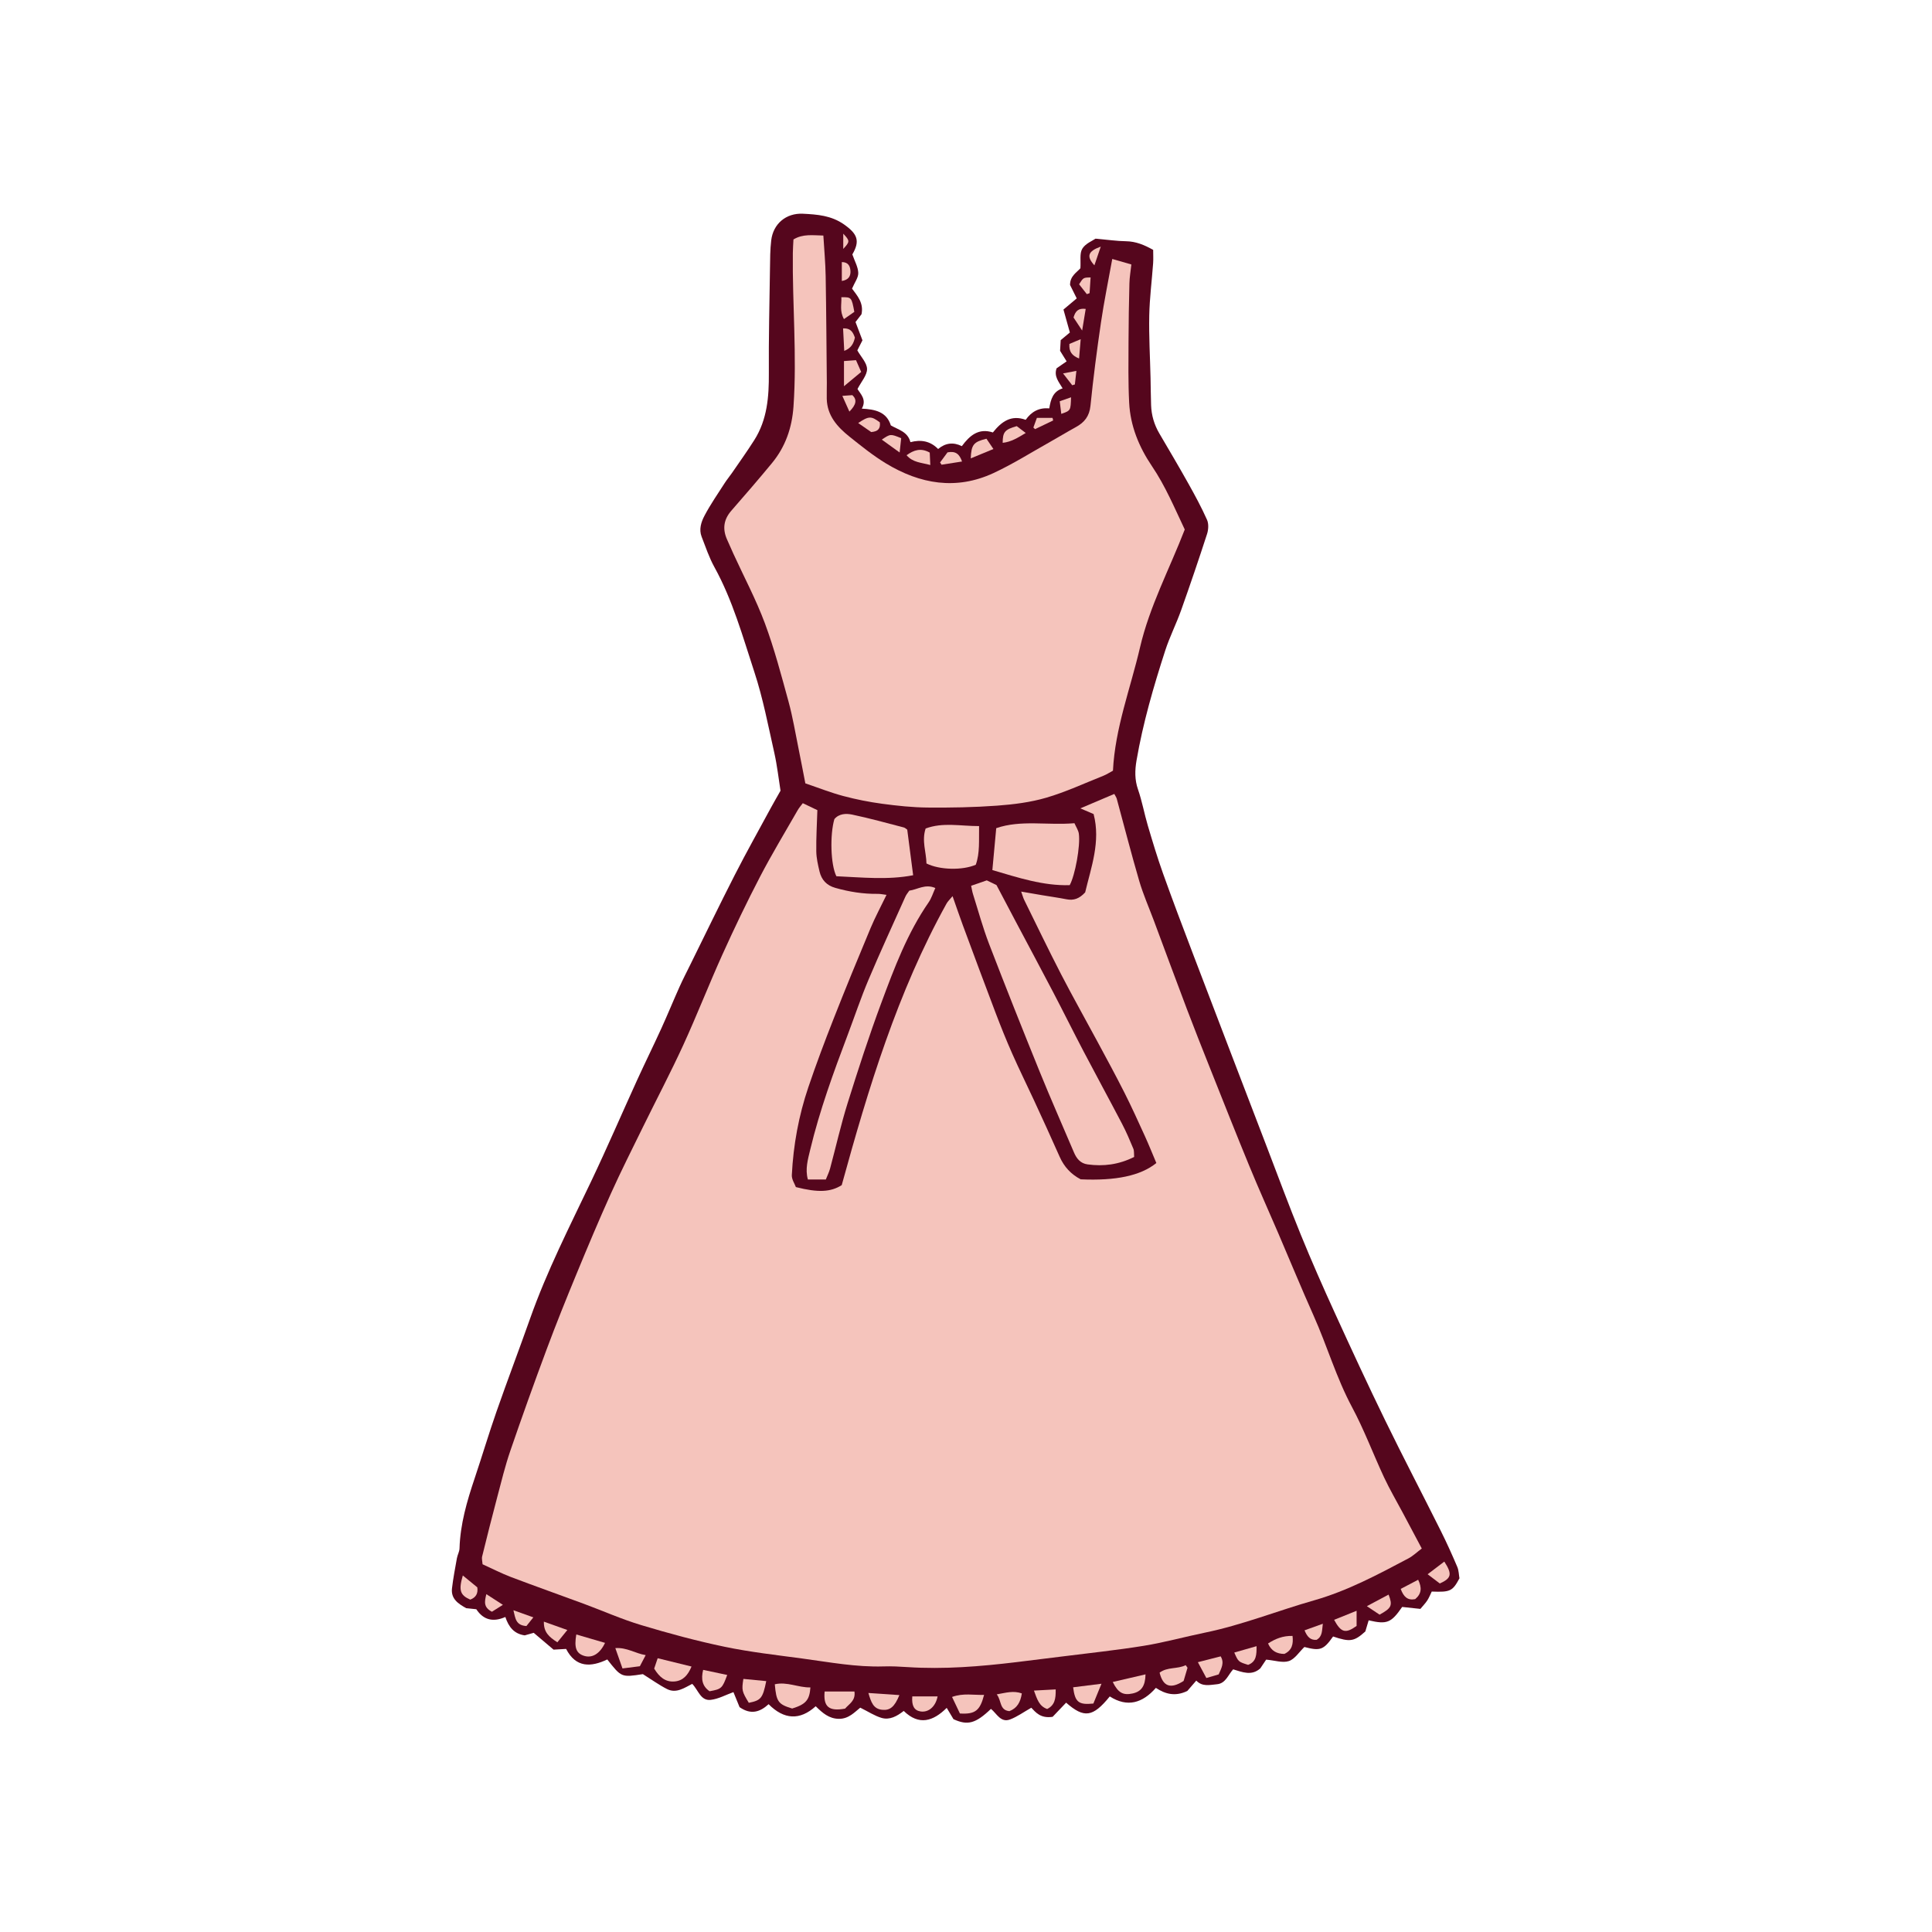 <svg version="1.1" xmlns="http://www.w3.org/2000/svg" xmlns:xlink="http://www.w3.org/1999/xlink" x="0px" y="0px" width="200px"
	 height="200px" viewBox="0 0 200 200" enable-background="new 0 0 200 200" xml:space="preserve">
<g id="svg">
	<path class="stroke" fill="#55061d"  d="M150.859,162.207c-0.535-1.259-1.098-2.509-1.709-3.732c-1.912-3.826-3.894-7.617-5.768-11.461
		c-1.789-3.67-3.503-7.378-5.199-11.093c-1.221-2.674-2.409-5.367-3.519-8.089c-1.232-3.018-2.362-6.077-3.528-9.122
		c-2.545-6.638-5.092-13.276-7.623-19.92c-1.062-2.786-2.119-5.575-3.121-8.382c-0.582-1.626-1.078-3.285-1.569-4.941
		c-0.366-1.239-0.593-2.524-1.016-3.742c-0.352-1.01-0.327-1.986-0.155-2.996c0.666-3.881,1.764-7.651,2.973-11.388
		c0.459-1.415,1.141-2.756,1.641-4.159c0.934-2.624,1.831-5.261,2.69-7.911c0.144-0.447,0.179-1.051-0.005-1.462
		c-0.572-1.285-1.246-2.528-1.935-3.758c-0.977-1.745-1.996-3.467-3.008-5.193c-0.528-0.902-0.81-1.874-0.847-2.911
		c-0.034-0.942-0.035-1.885-0.057-2.827c-0.05-2.153-0.176-4.307-0.133-6.458c0.035-1.804,0.27-3.603,0.4-5.405
		c0.033-0.459,0.005-0.923,0.005-1.389c-0.915-0.515-1.793-0.881-2.818-0.896c-0.935-0.013-1.864-0.152-3.148-0.266
		c-0.302,0.213-1.041,0.5-1.369,1.038c-0.296,0.487-0.144,1.248-0.198,2.026c-0.363,0.419-1.084,0.806-1.07,1.731
		c0.219,0.438,0.459,0.918,0.691,1.388c-0.47,0.396-0.887,0.746-1.374,1.155c0.241,0.862,0.445,1.594,0.663,2.375
		c-0.275,0.229-0.601,0.5-0.949,0.79c-0.023,0.404-0.046,0.79-0.064,1.108c0.249,0.401,0.453,0.727,0.678,1.091
		c-0.396,0.274-0.741,0.513-1.041,0.72c-0.291,0.848,0.232,1.399,0.627,2.075c-1.003,0.317-1.229,1.143-1.383,2.074
		c-1.075-0.104-1.857,0.354-2.441,1.182c-1.522-0.554-2.521,0.209-3.396,1.308c-1.477-0.481-2.404,0.318-3.213,1.417
		c-0.89-0.44-1.701-0.331-2.456,0.296c-0.814-0.832-1.778-0.995-2.866-0.708c-0.279-1.09-1.25-1.282-2.029-1.735
		c-0.437-1.4-1.602-1.662-3.004-1.736c0.533-0.938-0.141-1.518-0.447-2.032c0.396-0.771,0.996-1.424,0.988-2.071
		c-0.008-0.635-0.633-1.262-1.006-1.928c0.136-0.268,0.295-0.58,0.531-1.041c-0.214-0.562-0.457-1.204-0.718-1.894
		c0.184-0.238,0.421-0.545,0.619-0.804c0.249-1.176-0.442-1.923-0.979-2.653c0.27-0.638,0.661-1.139,0.645-1.626
		c-0.02-0.615-0.373-1.218-0.613-1.915c0.812-1.396,0.54-2.116-0.854-3.099c-1.319-0.93-2.779-1.04-4.261-1.113
		c-1.752-0.086-3.083,1.049-3.284,2.76c-0.115,0.966-0.114,1.948-0.128,2.923c-0.053,3.611-0.141,7.223-0.117,10.833
		c0.016,2.432-0.165,4.793-1.501,6.906c-0.734,1.16-1.536,2.276-2.313,3.409c-0.242,0.355-0.525,0.686-0.756,1.049
		c-0.719,1.122-1.483,2.219-2.1,3.395c-0.334,0.637-0.584,1.404-0.289,2.161c0.412,1.061,0.775,2.153,1.322,3.144
		c1.896,3.433,2.932,7.193,4.141,10.874c0.892,2.714,1.428,5.548,2.059,8.344c0.3,1.333,0.448,2.701,0.645,3.931
		c-0.379,0.673-0.695,1.212-0.993,1.762c-1.253,2.313-2.54,4.608-3.737,6.951c-1.586,3.102-3.1,6.242-4.644,9.366
		c-0.362,0.736-0.743,1.466-1.077,2.216c-0.643,1.431-1.234,2.884-1.885,4.31c-0.814,1.786-1.684,3.546-2.499,5.331
		c-1.597,3.499-3.114,7.033-4.768,10.502c-2.229,4.677-4.583,9.293-6.315,14.191c-1.139,3.22-2.354,6.412-3.48,9.635
		c-0.803,2.297-1.497,4.633-2.272,6.939c-0.792,2.354-1.483,4.723-1.56,7.231c-0.011,0.341-0.207,0.673-0.27,1.018
		c-0.184,1.038-0.387,2.075-0.509,3.121c-0.124,1.09,0.657,1.598,1.471,2.051c0.349,0.037,0.696,0.073,1.047,0.11
		c0.748,1.138,1.767,1.351,3.006,0.801c0.343,1.033,0.9,1.748,2.007,1.904c0.299-0.084,0.635-0.18,0.93-0.264
		c0.723,0.613,1.407,1.193,2.054,1.741c0.482-0.027,0.868-0.048,1.3-0.073c1.013,1.969,2.578,1.892,4.262,1.09
		c1.462,1.862,1.462,1.862,3.685,1.519c0.913,0.572,1.673,1.124,2.498,1.544c0.958,0.487,1.799-0.127,2.61-0.536
		c0.637,0.65,0.869,1.774,1.912,1.656c0.803-0.091,1.565-0.521,2.354-0.802c0.208,0.513,0.444,1.088,0.635,1.556
		c1.16,0.811,2.107,0.518,3.006-0.307c1.592,1.604,3.233,1.7,4.876,0.213c0.712,0.709,1.386,1.283,2.38,1.303
		c1.043,0.02,1.68-0.723,2.23-1.157c0.834,0.412,1.488,0.849,2.208,1.061c0.836,0.246,1.596-0.175,2.293-0.722
		c1.583,1.544,3.047,1.073,4.45-0.317c0.275,0.459,0.492,0.823,0.699,1.168c1.463,0.68,2.302,0.451,3.881-1.063
		c0.597,0.476,1.006,1.463,1.988,1.091c0.737-0.279,1.396-0.763,2.188-1.21c0.424,0.437,0.941,1.139,2.209,0.939
		c0.351-0.368,0.874-0.918,1.395-1.464c1.865,1.633,2.766,1.514,4.52-0.645c1.82,1.162,3.389,0.692,4.772-0.886
		c0.981,0.649,2.007,0.921,3.255,0.32c0.232-0.268,0.562-0.649,0.928-1.073c0.635,0.665,1.409,0.442,2.137,0.378
		c0.906-0.079,1.154-0.97,1.68-1.543c0.969,0.294,1.92,0.699,2.811-0.102c0.23-0.343,0.462-0.69,0.606-0.904
		c0.899,0.08,1.708,0.363,2.35,0.149c0.614-0.205,1.054-0.927,1.607-1.457c1.63,0.424,1.978,0.32,2.971-1.087
		c1.757,0.589,2.174,0.527,3.338-0.521c0.109-0.365,0.229-0.765,0.345-1.153c1.9,0.444,2.328,0.266,3.469-1.386
		c0.609,0.066,1.215,0.131,1.885,0.203c0.269-0.324,0.521-0.58,0.714-0.875c0.188-0.29,0.313-0.619,0.462-0.92
		c1.914,0.075,2.156-0.036,2.869-1.373C151.018,163.044,151.021,162.59,150.859,162.207z"/>
</g>
<g id="Layer_2">
	<path fill-rule="evenodd" clip-rule="evenodd" fill="#f5c4bc" class="fill" d="M83.105,83.146c0.604,0.288,1.097,0.523,1.509,0.72
		c-0.045,1.462-0.132,2.864-0.112,4.265c0.009,0.698,0.174,1.403,0.336,2.088c0.205,0.863,0.737,1.439,1.624,1.691
		c1.444,0.41,2.905,0.643,4.409,0.622c0.26-0.003,0.521,0.058,0.9,0.104c-0.586,1.215-1.179,2.315-1.658,3.461
		c-1.303,3.112-2.586,6.231-3.82,9.37c-0.918,2.334-1.802,4.685-2.607,7.061c-1.002,2.952-1.562,6.005-1.717,9.12
		c-0.021,0.443,0.299,0.903,0.42,1.239c2.319,0.589,3.605,0.518,4.745-0.202c2.759-10.032,5.768-19.98,10.855-29.153
		c0.124-0.226,0.329-0.408,0.62-0.762c0.389,1.101,0.709,2.054,1.059,2.997c1.118,3.017,2.235,6.034,3.379,9.042
		c0.544,1.43,1.113,2.851,1.732,4.25c0.711,1.614,1.498,3.195,2.238,4.797c0.902,1.958,1.805,3.915,2.675,5.886
		c0.462,1.051,1.187,1.824,2.181,2.342c3.629,0.162,6.197-0.366,7.831-1.688c-0.385-0.908-0.771-1.874-1.201-2.82
		c-0.684-1.498-1.362-2.999-2.104-4.467c-0.902-1.788-1.86-3.546-2.809-5.31c-1.244-2.317-2.539-4.608-3.748-6.946
		c-1.312-2.543-2.553-5.126-3.818-7.695c-0.102-0.205-0.158-0.432-0.312-0.86c0.819,0.141,1.484,0.258,2.151,0.37
		c0.849,0.143,1.703,0.261,2.549,0.427c0.728,0.142,1.316-0.054,1.924-0.716c0.61-2.581,1.623-5.251,0.873-8.108
		c-0.47-0.202-0.812-0.348-1.372-0.589c1.283-0.544,2.384-1.012,3.515-1.493c0.118,0.227,0.215,0.355,0.254,0.499
		c0.774,2.839,1.502,5.693,2.329,8.518c0.409,1.391,1,2.729,1.509,4.09c1.137,3.048,2.262,6.1,3.414,9.142
		c0.779,2.054,1.59,4.096,2.402,6.137c1.352,3.394,2.694,6.792,4.085,10.169c0.954,2.321,1.987,4.61,2.978,6.917
		c1.223,2.851,2.402,5.721,3.668,8.553c1.393,3.118,2.342,6.411,3.966,9.444c1.259,2.348,2.193,4.868,3.323,7.286
		c0.584,1.244,1.281,2.434,1.928,3.647c0.641,1.208,1.283,2.415,1.973,3.712c-0.516,0.387-0.911,0.773-1.38,1.021
		c-3.157,1.672-6.312,3.361-9.772,4.346c-3.774,1.074-7.43,2.547-11.287,3.34c-2.115,0.435-4.204,1.018-6.334,1.363
		c-2.825,0.459-5.679,0.753-8.52,1.114c-1.557,0.197-3.113,0.391-4.672,0.578c-3.746,0.45-7.498,0.761-11.277,0.513
		c-0.817-0.054-1.641-0.097-2.459-0.071c-2.849,0.091-5.636-0.442-8.436-0.818c-2.682-0.359-5.381-0.663-8.023-1.213
		c-2.914-0.606-5.798-1.389-8.648-2.246c-2.024-0.608-3.97-1.477-5.957-2.212c-2.504-0.926-5.02-1.814-7.516-2.761
		c-0.986-0.375-1.93-0.863-2.945-1.323c-0.02-0.293-0.104-0.571-0.044-0.813c0.506-2.058,1.024-4.114,1.567-6.162
		c0.423-1.595,0.811-3.205,1.346-4.762c1.209-3.527,2.469-7.038,3.77-10.531c0.973-2.613,2.016-5.201,3.08-7.777
		c1.151-2.794,2.324-5.582,3.566-8.337c1.049-2.326,2.2-4.606,3.324-6.898c1.383-2.821,2.85-5.602,4.16-8.456
		c1.424-3.104,2.661-6.293,4.068-9.405c1.229-2.718,2.521-5.413,3.898-8.059c1.215-2.333,2.582-4.587,3.89-6.872
		C82.711,83.63,82.896,83.428,83.105,83.146z"/>
	<path fill-rule="evenodd" clip-rule="evenodd" fill="#f5c4bc" class="fill" d="M115.141,26.809c0.728,0.209,1.312,0.377,1.977,0.568
		c-0.078,0.727-0.188,1.34-0.201,1.957c-0.052,2-0.086,3.999-0.092,5.999c-0.006,2.119-0.043,4.241,0.065,6.355
		c0.122,2.404,1.017,4.585,2.357,6.564c1.396,2.061,2.343,4.341,3.399,6.562c-1.582,4.094-3.643,7.95-4.636,12.224
		c-0.985,4.234-2.579,8.33-2.797,12.744c-0.366,0.197-0.661,0.393-0.982,0.521c-1.968,0.781-3.9,1.684-5.925,2.276
		c-1.641,0.48-3.387,0.697-5.101,0.823c-2.387,0.174-4.789,0.217-7.184,0.195c-1.564-0.014-3.136-0.182-4.688-0.39
		c-1.357-0.182-2.71-0.451-4.033-0.803c-1.285-0.341-2.528-0.835-3.931-1.31c-0.228-1.17-0.459-2.397-0.708-3.62
		c-0.33-1.615-0.596-3.248-1.03-4.835c-0.747-2.726-1.468-5.472-2.45-8.116c-0.916-2.46-2.16-4.797-3.256-7.19
		c-0.229-0.5-0.451-1.003-0.672-1.508c-0.473-1.079-0.337-2.049,0.45-2.953c1.421-1.63,2.839-3.266,4.214-4.936
		c1.392-1.689,2.07-3.65,2.224-5.846c0.369-5.305-0.126-10.602-0.067-15.902c0.006-0.468,0.041-0.935,0.064-1.4
		c0.989-0.598,1.994-0.423,3.095-0.405c0.087,1.458,0.216,2.822,0.239,4.189c0.063,3.692,0.086,7.386,0.121,11.079
		c0.005,0.546-0.021,1.093-0.008,1.639c0.045,1.738,1.094,2.903,2.342,3.902c1.223,0.979,2.455,1.972,3.791,2.782
		c3.523,2.137,7.266,2.791,11.123,1c2.023-0.939,3.922-2.143,5.873-3.236c0.891-0.499,1.763-1.034,2.658-1.524
		c0.885-0.485,1.4-1.12,1.512-2.206c0.291-2.888,0.668-5.77,1.09-8.642C114.286,31.239,114.723,29.128,115.141,26.809z"/>
	<path fill-rule="evenodd" clip-rule="evenodd" fill="#f5c4bc" class="fill" d="M117.406,119.768c-1.613,0.806-3.183,0.989-4.812,0.771
		c-0.747-0.1-1.146-0.597-1.423-1.251c-1.178-2.779-2.404-5.538-3.538-8.334c-1.784-4.397-3.54-8.807-5.243-13.236
		c-0.648-1.683-1.12-3.434-1.664-5.156c-0.082-0.255-0.119-0.523-0.194-0.867c0.548-0.189,1.054-0.364,1.62-0.56
		c0.33,0.161,0.676,0.328,1.006,0.489c0.682,1.29,1.338,2.54,1.998,3.788c1.287,2.428,2.586,4.847,3.858,7.281
		c1.073,2.052,2.1,4.128,3.176,6.179c1.31,2.499,2.663,4.974,3.97,7.474c0.436,0.83,0.802,1.698,1.162,2.563
		C117.418,119.142,117.379,119.433,117.406,119.768z"/>
	<path fill-rule="evenodd" clip-rule="evenodd" fill="#f5c4bc" class="fill" d="M94.129,92.2c0.854-0.116,1.646-0.728,2.696-0.273
		c-0.237,0.52-0.394,1.049-0.69,1.479c-2.211,3.196-3.56,6.804-4.897,10.398c-1.271,3.416-2.396,6.889-3.485,10.368
		c-0.701,2.238-1.215,4.534-1.825,6.8c-0.101,0.371-0.278,0.722-0.439,1.131c-0.627,0-1.201,0-1.856,0
		c-0.306-1.07,0.004-2.104,0.244-3.106c0.974-4.053,2.4-7.962,3.871-11.856c0.721-1.909,1.367-3.848,2.162-5.726
		c1.219-2.889,2.534-5.736,3.817-8.598C93.819,92.606,93.979,92.425,94.129,92.2z"/>
	<path fill-rule="evenodd" clip-rule="evenodd" fill="#f5c4bc" class="fill" d="M103.129,85.733c2.543-0.884,5.298-0.277,8.098-0.514
		c0.174,0.4,0.404,0.73,0.454,1.084c0.175,1.252-0.388,4.326-0.947,5.328c-2.747,0.082-5.342-0.783-8.005-1.562
		C102.857,88.67,102.985,87.293,103.129,85.733z"/>
	<path fill-rule="evenodd" clip-rule="evenodd" fill="#f5c4bc" class="fill" d="M94.529,90.604c-2.615,0.51-5.316,0.22-7.948,0.104
		c-0.603-1.213-0.678-4.304-0.205-5.917c0.491-0.579,1.22-0.594,1.838-0.465c1.796,0.375,3.567,0.871,5.347,1.332
		c0.14,0.036,0.257,0.163,0.357,0.229C94.119,87.438,94.313,88.94,94.529,90.604z"/>
	<path fill-rule="evenodd" clip-rule="evenodd" fill="#f5c4bc" class="fill" d="M101.354,85.517c-0.027,1.472,0.094,2.791-0.342,4
		c-1.38,0.602-3.754,0.545-5.106-0.131c-0.012-1.146-0.511-2.338-0.085-3.62C97.616,85.102,99.402,85.519,101.354,85.517z"/>
	<path fill-rule="evenodd" clip-rule="evenodd" fill="#f5c4bc" class="fill" d="M82.006,176.866c-1.444-0.436-1.642-0.707-1.799-2.509
		c1.274-0.297,2.449,0.354,3.687,0.324C83.801,175.996,83.415,176.429,82.006,176.866z"/>
	<path fill-rule="evenodd" clip-rule="evenodd" fill="#f5c4bc" class="fill" d="M67.72,172.732c0.096-0.283,0.204-0.601,0.363-1.073
		c1.177,0.289,2.288,0.562,3.503,0.86c-0.375,0.91-0.889,1.468-1.74,1.545C68.883,174.151,68.243,173.598,67.72,172.732z"/>
	<path fill-rule="evenodd" clip-rule="evenodd" fill="#f5c4bc" class="fill" d="M85.366,175.106c1.017,0,2.037,0,3.087,0
		c0.137,0.96-0.569,1.294-0.971,1.77C85.813,177.186,85.215,176.68,85.366,175.106z"/>
	<path fill-rule="evenodd" clip-rule="evenodd" fill="#f5c4bc" class="fill" d="M59.658,169.2c0.997,0.292,1.976,0.578,2.975,0.869
		c-0.553,1.17-1.375,1.625-2.229,1.324C59.646,171.126,59.426,170.555,59.658,169.2z"/>
	<path fill-rule="evenodd" clip-rule="evenodd" fill="#f5c4bc" class="fill" d="M99.371,177.38c-0.238-0.5-0.5-1.049-0.815-1.712
		c1.167-0.424,2.243-0.18,3.316-0.215C101.453,177.081,100.953,177.478,99.371,177.38z"/>
	<path fill-rule="evenodd" clip-rule="evenodd" fill="#f5c4bc" class="fill" d="M115.191,174.118c1.137-0.264,2.248-0.523,3.393-0.789
		c-0.025,1.216-0.434,1.781-1.336,1.978C116.265,175.521,115.748,175.241,115.191,174.118z"/>
	<path fill-rule="evenodd" clip-rule="evenodd" fill="#f5c4bc" class="fill" d="M77.515,176.274c-0.718-1.188-0.742-1.293-0.562-2.475
		c0.78,0.076,1.569,0.151,2.368,0.229C78.959,175.802,78.778,176.024,77.515,176.274z"/>
	<path fill-rule="evenodd" clip-rule="evenodd" fill="#f5c4bc" class="fill" d="M111.09,174.668c0.9-0.112,1.801-0.226,2.935-0.368
		c-0.335,0.819-0.601,1.469-0.839,2.051C111.652,176.508,111.286,176.205,111.09,174.668z"/>
	<path fill-rule="evenodd" clip-rule="evenodd" fill="#f5c4bc" class="fill" d="M66.842,171.338c-0.243,0.463-0.399,0.765-0.603,1.15
		c-0.544,0.069-1.106,0.14-1.8,0.228c-0.253-0.723-0.475-1.349-0.74-2.105C64.914,170.529,65.723,171.154,66.842,171.338z"/>
	<path fill-rule="evenodd" clip-rule="evenodd" fill="#f5c4bc" class="fill" d="M122.932,172.645c-0.142,0.48-0.283,0.96-0.404,1.365
		c-1.342,0.869-2.132,0.586-2.487-0.858c0.813-0.613,1.843-0.347,2.702-0.774C122.807,172.467,122.868,172.556,122.932,172.645z"/>
	<path fill-rule="evenodd" clip-rule="evenodd" fill="#f5c4bc" class="fill" d="M89.895,175.257c1.182,0.081,2.174,0.148,3.209,0.218
		c-0.501,1.223-0.966,1.603-1.777,1.523C90.407,176.907,90.18,176.22,89.895,175.257z"/>
	<path fill-rule="evenodd" clip-rule="evenodd" fill="#f5c4bc" class="fill" d="M75.281,173.392c-0.514,1.394-0.59,1.462-1.827,1.686
		c-0.756-0.521-0.899-1.247-0.665-2.213C73.648,173.046,74.455,173.217,75.281,173.392z"/>
	<path fill-rule="evenodd" clip-rule="evenodd" fill="#f5c4bc" class="fill" d="M94.439,175.609c0.926,0,1.766,0,2.622,0
		c-0.21,1.078-0.95,1.687-1.771,1.558C94.637,177.064,94.361,176.58,94.439,175.609z"/>
	<path fill-rule="evenodd" clip-rule="evenodd" fill="#f5c4bc" class="fill" d="M124.004,172.069c0.955-0.244,1.635-0.417,2.36-0.603
		c0.407,0.676,0.074,1.216-0.206,1.868c-0.361,0.105-0.758,0.221-1.277,0.373C124.587,173.158,124.325,172.668,124.004,172.069z"/>
	<path fill-rule="evenodd" clip-rule="evenodd" fill="#f5c4bc" class="fill" d="M105.779,175.3c-0.138,0.916-0.487,1.527-1.288,1.839
		c-1.047-0.108-0.79-1.088-1.309-1.738C104.145,175.23,104.9,174.993,105.779,175.3z"/>
	<path fill-rule="evenodd" clip-rule="evenodd" fill="#f5c4bc" class="fill" d="M133.803,169.35c0.099,0.851-0.059,1.495-0.846,1.863
		c-0.779-0.005-1.348-0.305-1.69-1.08C132.029,169.641,132.815,169.324,133.803,169.35z"/>
	<path fill-rule="evenodd" clip-rule="evenodd" fill="#f5c4bc" class="fill" d="M140.435,166.746c0,0.717,0,1.17,0,1.569
		c-1.139,0.818-1.606,0.704-2.328-0.63C138.822,167.396,139.524,167.113,140.435,166.746z"/>
	<path fill-rule="evenodd" clip-rule="evenodd" fill="#f5c4bc" class="fill" d="M109.285,174.886c0.018,0.982-0.1,1.64-0.882,2.029
		c-0.84-0.292-1.043-1.025-1.37-1.906C107.851,174.965,108.527,174.928,109.285,174.886z"/>
	<path fill-rule="evenodd" clip-rule="evenodd" fill="#f5c4bc" class="fill" d="M88.613,37.285c0.178,0.402,0.328,0.744,0.537,1.217
		c-0.556,0.462-1.07,0.888-1.781,1.48c0-1.032,0-1.778,0-2.606C87.802,37.344,88.174,37.317,88.613,37.285z"/>
	<path fill-rule="evenodd" clip-rule="evenodd" fill="#f5c4bc" class="fill" d="M47.911,163.092c0.56,0.458,1.026,0.843,1.5,1.23
		c0.095,0.651-0.159,1.054-0.729,1.27C47.632,165.136,47.458,164.631,47.911,163.092z"/>
	<path fill-rule="evenodd" clip-rule="evenodd" fill="#f5c4bc" class="fill" d="M147.788,162.966c0.695-0.528,1.208-0.917,1.727-1.311
		c0.833,1.292,0.754,1.717-0.466,2.267C148.719,163.67,148.338,163.382,147.788,162.966z"/>
	<path fill-rule="evenodd" clip-rule="evenodd" fill="#f5c4bc" class="fill" d="M130.078,170.411c0.007,0.886-0.012,1.607-0.872,1.935
		c-1.012-0.316-1.012-0.316-1.434-1.275C128.488,170.865,129.197,170.663,130.078,170.411z"/>
	<path fill-rule="evenodd" clip-rule="evenodd" fill="#f5c4bc" class="fill" d="M145.001,164.483c0.656-0.344,1.215-0.637,1.807-0.948
		c0.402,0.834,0.354,1.45-0.307,2.006C145.736,165.697,145.304,165.321,145.001,164.483z"/>
	<path fill-rule="evenodd" clip-rule="evenodd" fill="#f5c4bc" class="fill" d="M100.491,47.451c0.057-1.428,0.298-1.709,1.626-2.034
		c0.203,0.299,0.428,0.633,0.722,1.065C102.029,46.817,101.332,47.104,100.491,47.451z"/>
	<path fill-rule="evenodd" clip-rule="evenodd" fill="#f5c4bc" class="fill" d="M57.699,170.01c-0.869-0.556-1.424-1.043-1.398-2.138
		c0.803,0.286,1.508,0.537,2.43,0.866C58.324,169.239,58.038,169.593,57.699,170.01z"/>
	<path fill-rule="evenodd" clip-rule="evenodd" fill="#f5c4bc" class="fill" d="M142.812,167.149c-0.396-0.264-0.767-0.513-1.314-0.878
		c0.86-0.458,1.55-0.826,2.249-1.199C144.179,166.195,144.065,166.465,142.812,167.149z"/>
	<path fill-rule="evenodd" clip-rule="evenodd" fill="#f5c4bc" class="fill" d="M93.849,47.123c0.753-0.536,1.464-0.786,2.397-0.272
		c0.017,0.365,0.035,0.763,0.059,1.287C95.359,47.879,94.495,47.886,93.849,47.123z"/>
	<path fill-rule="evenodd" clip-rule="evenodd" fill="#f5c4bc" class="fill" d="M103.797,45.841c0.004-1.122,0.217-1.375,1.457-1.728
		c0.25,0.191,0.548,0.418,0.93,0.71C105.375,45.308,104.676,45.751,103.797,45.841z"/>
	<path fill-rule="evenodd" clip-rule="evenodd" fill="#f5c4bc" class="fill" d="M87.096,30.767c1.056-0.007,1.056-0.007,1.344,1.517
		c-0.305,0.213-0.658,0.46-1.073,0.749C86.895,32.197,87.14,31.476,87.096,30.767z"/>
	<path fill-rule="evenodd" clip-rule="evenodd" fill="#f5c4bc" class="fill" d="M91.082,43.725c0.081,0.677-0.219,0.941-0.894,1.002
		c-0.387-0.268-0.845-0.586-1.348-0.934C89.938,43.055,90.195,43.054,91.082,43.725z"/>
	<path fill-rule="evenodd" clip-rule="evenodd" fill="#f5c4bc" class="fill" d="M135.046,168.771c0.622-0.224,1.184-0.426,1.893-0.68
		c-0.097,0.727-0.03,1.31-0.649,1.665C135.641,169.808,135.312,169.421,135.046,168.771z"/>
	<path fill-rule="evenodd" clip-rule="evenodd" fill="#f5c4bc" class="fill" d="M93.131,46.842c-0.773-0.557-1.291-0.931-1.848-1.332
		c0.892-0.603,0.896-0.603,2.008-0.152C93.252,45.718,93.209,46.117,93.131,46.842z"/>
	<path fill-rule="evenodd" clip-rule="evenodd" fill="#f5c4bc" class="fill" d="M87.275,33.997c0.842-0.043,1.041,0.456,1.223,0.95
		c-0.131,0.616-0.386,1.097-1.102,1.376C87.355,35.529,87.318,34.819,87.275,33.997z"/>
	<path fill-rule="evenodd" clip-rule="evenodd" fill="#f5c4bc" class="fill" d="M99.59,47.775c-0.74,0.116-1.432,0.225-2.121,0.333
		c-0.052-0.078-0.103-0.156-0.153-0.234c0.274-0.374,0.55-0.749,0.771-1.046C98.922,46.669,99.319,46.992,99.59,47.775z"/>
	<path fill-rule="evenodd" clip-rule="evenodd" fill="#f5c4bc" class="fill" d="M54.493,168.329c-1.098-0.079-1.136-0.772-1.344-1.637
		c0.745,0.266,1.325,0.472,2.063,0.736C54.885,167.839,54.682,168.094,54.493,168.329z"/>
	<path fill-rule="evenodd" clip-rule="evenodd" fill="#f5c4bc" class="fill" d="M50.924,166.847c-0.887-0.462-0.768-1.039-0.578-1.821
		c0.59,0.38,1.063,0.686,1.715,1.107C51.606,166.417,51.276,166.625,50.924,166.847z"/>
	<path fill-rule="evenodd" clip-rule="evenodd" fill="#f5c4bc" class="fill" d="M112.508,30.45c-0.276-0.353-0.554-0.706-0.801-1.02
		c0.436-0.697,0.436-0.697,1.191-0.709c-0.035,0.55-0.071,1.089-0.105,1.628C112.698,30.383,112.604,30.417,112.508,30.45z"/>
	<path fill-rule="evenodd" clip-rule="evenodd" fill="#f5c4bc" class="fill" d="M111.705,37.111c-0.744-0.298-1.055-0.709-1.002-1.507
		c0.294-0.124,0.62-0.261,1.17-0.492C111.807,35.894,111.759,36.465,111.705,37.111z"/>
	<path fill-rule="evenodd" clip-rule="evenodd" fill="#f5c4bc" class="fill" d="M112.392,31.978c-0.11,0.67-0.214,1.295-0.368,2.238
		c-0.412-0.625-0.672-1.016-0.892-1.35C111.329,32.18,111.652,31.882,112.392,31.978z"/>
	<path fill-rule="evenodd" clip-rule="evenodd" fill="#f5c4bc" class="fill" d="M87.145,29.085c0-0.708,0-1.317,0-1.954
		c0.697-0.001,0.868,0.46,0.895,0.927C88.066,28.544,87.871,28.977,87.145,29.085z"/>
	<path fill-rule="evenodd" clip-rule="evenodd" fill="#f5c4bc" class="fill" d="M110.874,41.128c-0.039,1.378-0.039,1.378-1.011,1.716
		c-0.052-0.418-0.1-0.809-0.161-1.307C110.087,41.403,110.41,41.29,110.874,41.128z"/>
	<path fill-rule="evenodd" clip-rule="evenodd" fill="#f5c4bc" class="fill" d="M87.928,42.609c-0.23-0.518-0.443-0.994-0.729-1.629
		c0.499-0.036,0.816-0.06,1.038-0.075C88.744,41.377,88.635,41.896,87.928,42.609z"/>
	<path fill-rule="evenodd" clip-rule="evenodd" fill="#f5c4bc" class="fill" d="M107.338,43.26c0.621,0,1.121,0,1.621,0
		c0.021,0.088,0.042,0.177,0.064,0.266c-0.626,0.3-1.252,0.6-1.876,0.899c-0.059-0.055-0.116-0.11-0.173-0.165
		C107.081,43.966,107.188,43.67,107.338,43.26z"/>
	<path fill-rule="evenodd" clip-rule="evenodd" fill="#f5c4bc" class="fill" d="M110.047,38.656c0.564-0.107,0.889-0.169,1.381-0.263
		c-0.063,0.557-0.109,0.981-0.158,1.406c-0.091,0.027-0.184,0.055-0.273,0.082C110.721,39.525,110.445,39.17,110.047,38.656z"/>
	<path fill-rule="evenodd" clip-rule="evenodd" fill="#f5c4bc" class="fill" d="M113.951,25.529c-0.242,0.71-0.439,1.292-0.659,1.938
		C112.449,26.538,112.612,26.007,113.951,25.529z"/>
	<path fill-rule="evenodd" clip-rule="evenodd" fill="#f5c4bc" class="fill" d="M87.293,25.766c0-0.57,0-1.02,0-1.576
		C87.994,24.936,87.996,25.014,87.293,25.766z"/>
</g>
</svg>
